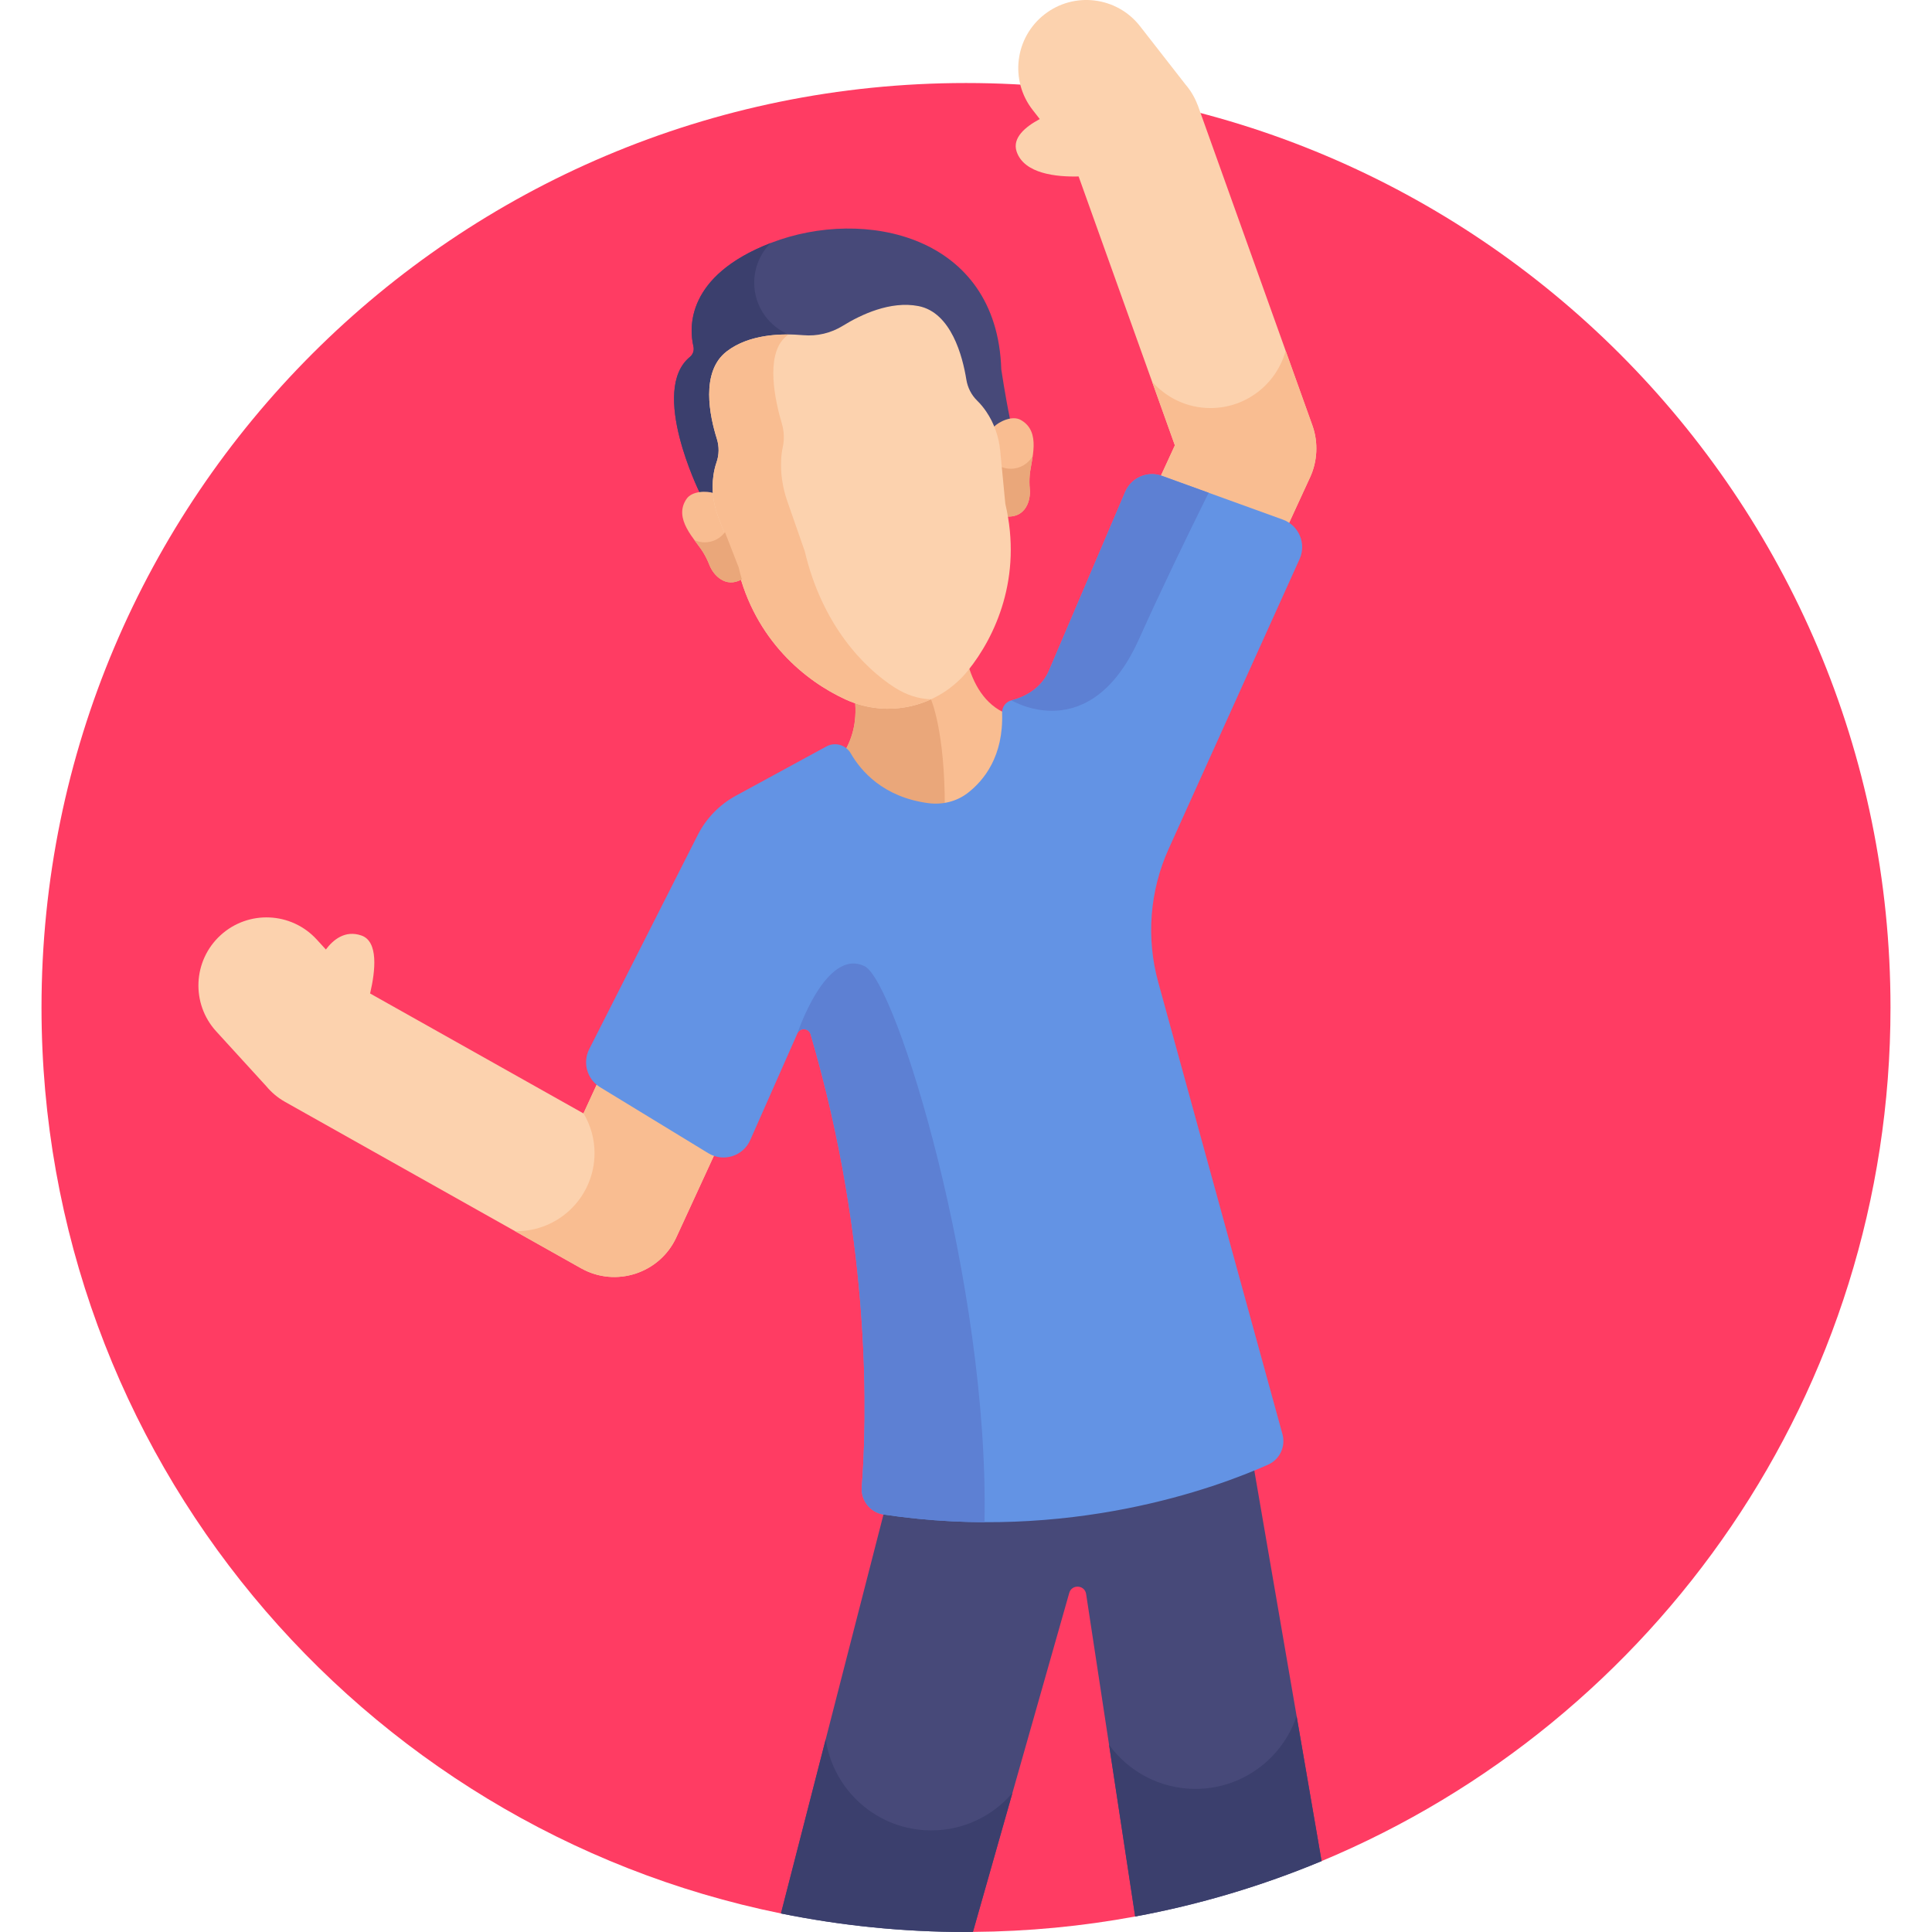 <?xml version="1.0" encoding="iso-8859-1"?>
<!-- Generator: Adobe Illustrator 21.0.0, SVG Export Plug-In . SVG Version: 6.00 Build 0)  -->
<svg xmlns="http://www.w3.org/2000/svg" xmlns:xlink="http://www.w3.org/1999/xlink" version="1.1" id="Capa_1" x="0px" y="0px" viewBox="0 0 512 512" style="enable-background:new 0 0 512 512;" xml:space="preserve" width="512" height="512">
<g>
	<path style="fill:#FF3C63;" d="M256,22C120.69,22,11,131.69,11,267c0,118.515,84.152,217.371,195.962,240.087l0,0l50.877,4.89   c14.675-0.108,29.042-1.503,42.995-4.084l49.403-14.685C438.768,456.284,501,368.914,501,267C501,131.69,391.31,22,256,22z"/>
	<path style="fill:#FCD2AE;" d="M158.706,286.203l-4.081,8.865L98.08,263.282c1.426-6.077,2.229-13.787-2.295-15.361   c-4.33-1.506-7.492,1.124-9.429,3.708l-2.404-2.633c-6.719-7.359-18.132-7.879-25.491-1.159   c-7.359,6.719-7.879,18.132-1.159,25.491l13.236,14.497c1.367,1.641,3.034,3.077,5.007,4.186l78.45,44.099   c9.233,5.186,20.862,1.309,25.232-8.184l10.518-22.848C188.534,304.681,159.447,286.893,158.706,286.203z"/>
	<path style="fill:#F9BD91;" d="M158.707,286.203l-4.068,8.837c1.841,3.092,2.917,6.692,2.917,10.552   c0,11.425-9.261,20.686-20.686,20.686c-0.137,0-0.268-0.018-0.404-0.02l17.529,9.854c9.233,5.186,20.862,1.309,25.232-8.184   l10.518-22.847C188.534,304.681,159.447,286.893,158.707,286.203z"/>
	<path style="fill:#FCD2AE;" d="M347.813,112.792l-30.33-84.73c-0.021-0.059-0.05-0.114-0.072-0.172   c-0.029-0.077-0.065-0.152-0.095-0.229c-0.757-1.966-1.823-3.721-3.123-5.239L302.122,6.946   c-6.129-7.857-17.468-9.259-25.325-3.129c-7.858,6.129-9.259,17.467-3.129,25.325l1.88,2.411c-3.845,2.052-7.339,4.991-6.137,8.599   c1.981,5.949,10.663,6.761,16.437,6.611l25.506,71.256l-4.257,9.248c0.135,0.039,32.696,11.628,33.96,12.528l6.158-13.378   C349.104,122.324,349.422,117.287,347.813,112.792z"/>
	<path style="fill:#F9BD91;" d="M347.814,112.792l-7.1-19.835c-2.413,8.748-10.407,15.182-19.923,15.182   c-6.166,0-11.687-2.713-15.476-6.993l6.04,16.874l-4.257,9.248c0.135,0.039,32.696,11.628,33.96,12.528l6.159-13.378   C349.105,122.324,349.422,117.287,347.814,112.792z"/>
	<path style="fill:#F9BD91;" d="M256.289,175.212c-0.178,0.229-0.356,0.457-0.534,0.678c-3.7,4.592-8.842,7.826-14.602,9.188   c-4.906,1.16-10.016,0.891-14.739-0.722c0.93,6.209-0.384,11.184-2.793,15.133c0.26,0.236,0.497,0.502,0.68,0.82   c2.552,4.444,8.738,12.151,21.502,13.854c4.203,0.561,8.286-0.494,11.486-2.97c4.574-3.537,9.924-10.221,9.615-21.986   C260.877,186.804,257.819,181.042,256.289,175.212z"/>
	<path style="fill:#EAA77A;" d="M246.712,185.313l-0.704-1.91c-1.555,0.704-3.174,1.278-4.855,1.676   c-4.906,1.16-10.016,0.891-14.739-0.722c0.93,6.209-0.384,11.184-2.793,15.133c0.26,0.236,0.497,0.502,0.68,0.82   c2.552,4.444,8.738,12.151,21.502,13.854c1.557,0.208,3.098,0.191,4.583-0.035C250.426,193.573,246.712,185.313,246.712,185.313z"/>
	<polygon style="fill:#474979;" points="189.111,130.713 189.111,130.713 189.111,130.713  "/>
	<path style="fill:#474979;" d="M204.431,64.328c-22.725,8.751-21.809,22.592-20.664,27.479c0.24,1.025-0.103,2.108-0.918,2.774   c-10.809,8.83,2.547,35.909,2.547,35.909c1.246-0.208,2.647-0.015,3.715,0.222c-0.111-1.515-0.067-3.042,0.145-4.558   c0.162-1.156,0.424-2.346,0.829-3.508c0.703-2.016,0.723-4.204,0.082-6.235c-1.852-5.87-4.424-17.692,2.623-23.105   c5.97-4.585,14.576-4.783,20.213-4.28c3.661,0.326,7.337-0.543,10.464-2.474c4.815-2.974,12.599-6.652,19.99-5.226   c8.7,1.679,11.148,13.47,12.13,19.563c0.341,2.118,1.33,4.09,2.873,5.59c0.911,0.885,2.386,2.29,3.063,3.283   c0.841,1.234,1.542,2.548,2.107,3.918c1.069-0.87,2.512-2.47,4.037-2.61c-1.3-6.304-2.318-13.191-2.318-13.191   C264.25,62.151,228.899,54.905,204.431,64.328z"/>
	<path style="fill:#3B3F6D;" d="M199.874,74.925c0-4.101,1.658-7.814,4.338-10.509c-22.493,8.756-21.586,22.52-20.445,27.391   c0.24,1.025-0.103,2.108-0.918,2.774c-10.809,8.83,2.547,35.909,2.547,35.909c1.246-0.208,2.647-0.015,3.714,0.222   c-0.11-1.515-0.067-3.042,0.145-4.558c0.162-1.156,0.424-2.346,0.829-3.508c0.703-2.016,0.723-4.204,0.082-6.235   c-1.852-5.87-4.424-17.692,2.623-23.105c4.827-3.708,11.378-4.545,16.688-4.465C203.867,86.702,199.874,81.287,199.874,74.925z"/>
	<path style="fill:#F9BD91;" d="M270.463,111.266c-2.257-1.236-5.763,0.49-7.123,1.895c0.859,2.066,1.399,4.259,1.609,6.502   l1.31,13.985c0.258,1.091,0.476,2.17,0.661,3.237c4.935,0.277,6.263-4.334,5.989-7.217c-0.118-1.241-0.127-2.49-0.023-3.736   C273.222,121.877,276.118,114.363,270.463,111.266z"/>
	<path style="fill:#EAA77A;" d="M272.886,125.932c0.116-1.395,0.531-3.201,0.8-5.094c-1.153,2.022-3.325,3.388-5.819,3.388   c-0.898,0-1.754-0.18-2.536-0.5l0.929,9.922c0.258,1.091,0.476,2.17,0.661,3.238c4.935,0.277,6.263-4.334,5.989-7.218   C272.791,128.427,272.782,127.177,272.886,125.932z"/>
	<path style="fill:#F9BD91;" d="M181.956,132.193c1.464-2.116,5.372-2.143,7.217-1.496c0.157,2.232,0.657,4.435,1.473,6.534   l5.092,13.09c0.258,1.091,0.546,2.154,0.859,3.19c-4.288,2.458-7.541-1.07-8.588-3.771c-0.45-1.163-1.002-2.283-1.652-3.35   C184.241,142.916,178.287,137.495,181.956,132.193z"/>
	<path style="fill:#FCD2AE;" d="M261.352,109.052c-0.678-0.995-1.468-1.978-2.382-2.865c-1.546-1.503-2.537-3.479-2.88-5.602   c-0.984-6.106-3.994-17.792-12.713-19.475c-7.407-1.43-15.207,2.257-20.033,5.236c-3.134,1.935-6.82,2.807-10.489,2.48   c-5.649-0.503-14.274-0.306-20.257,4.29c-7.062,5.425-4.484,17.273-2.629,23.156c0.642,2.035,0.622,4.228-0.082,6.249   c-0.406,1.165-0.669,2.358-0.831,3.516c-0.526,3.756-0.034,7.58,1.331,11.114l5.072,13.13c4.613,19.51,18.163,30.308,28.648,35.093   c5.473,2.498,11.64,3.099,17.517,1.709c5.877-1.389,11.122-4.689,14.897-9.373c7.232-8.974,14.511-24.697,9.898-44.207   l-1.345-14.008C264.717,115.761,263.468,112.156,261.352,109.052z"/>
	<path style="fill:#F9BD91;" d="M237.214,182.277c-8.326-5.295-19.337-16.694-23.95-36.204l-4.618-13.238   c-1.243-3.563-1.83-7.364-1.631-11.043c0.061-1.134,0.198-2.298,0.447-3.425c0.431-1.957,0.327-4.119-0.278-6.163   c-1.748-5.909-4.378-17.745,0.758-22.714c0.319-0.309,0.654-0.586,0.995-0.848c-5.252-0.035-11.615,0.849-16.337,4.476   c-7.062,5.425-4.484,17.273-2.629,23.156c0.642,2.035,0.622,4.228-0.082,6.249c-0.406,1.165-0.668,2.358-0.831,3.516   c-0.526,3.756-0.034,7.58,1.331,11.114l5.072,13.13c4.613,19.51,18.163,30.308,28.648,35.093c5.473,2.498,11.64,3.099,17.517,1.709   c1.763-0.417,3.459-1.025,5.085-1.771C243.509,185.226,240.257,184.212,237.214,182.277z"/>
	<path style="fill:#474979;" d="M331.354,383.583c0,0-45.777,18.712-95.23,10.024l-29.162,113.48   C222.806,510.306,239.205,512,256,512c0.615,0,1.225-0.019,1.839-0.023l25.521-89.834c0.674-2.371,4.103-2.155,4.474,0.282   l13,85.468c17.162-3.174,33.696-8.134,49.403-14.685L331.354,383.583z"/>
	<path style="fill:#3B3F6D;" d="M246.806,485.073c-14.219,0-25.983-10.494-27.979-24.159l-11.866,46.173   C222.806,510.306,239.205,512,256,512c0.615,0,1.225-0.019,1.839-0.023l10.457-36.81   C263.109,481.227,255.409,485.073,246.806,485.073z"/>
	<path style="fill:#3B3F6D;" d="M343.618,454.787c-3.759,11.208-14.339,19.286-26.812,19.286c-9.418,0-17.755-4.607-22.895-11.686   l6.922,45.506c17.162-3.174,33.696-8.134,49.403-14.685L343.618,454.787z"/>
	<path style="fill:#6393E4;" d="M344.4,148.164c1.855-4.106-0.179-8.923-4.416-10.456l-32.048-11.598   c-3.858-1.396-8.135,0.464-9.745,4.238l-20.202,47.37c-1.765,4.139-5.572,6.788-9.938,7.877c-1.511,0.376-2.538,1.776-2.484,3.351   c0.398,11.478-4.828,17.89-9.096,21.191c-2.971,2.299-6.77,3.198-10.492,2.702c-11.939-1.592-17.851-8.55-20.519-13.195   c-1.287-2.24-4.163-3.073-6.432-1.838l-24.015,13.071c-4.344,2.364-7.868,5.993-10.104,10.405l-28.754,56.741   c-1.824,3.6-0.574,7.997,2.872,10.098l28.689,17.495c3.99,2.433,9.209,0.799,11.099-3.475l12.507-28.279   c0.705-1.595,3.012-1.433,3.503,0.24c16.479,56.104,14.844,103.449,13.557,119.944c-0.279,3.574,2.231,6.783,5.777,7.314   c49.207,7.361,88.204-7.095,101.914-13.216c3.084-1.376,4.687-4.809,3.792-8.066l-32.929-119.81   c-3.222-11.722-2.246-24.202,2.759-35.281L344.4,148.164z"/>
	<path style="fill:#EAA77A;" d="M195.739,150.323l-3.615-9.292c-1.222,1.633-3.165,2.695-5.361,2.695   c-0.972,0-1.894-0.212-2.728-0.584c0.878,1.2,1.744,2.3,2.324,3.25c0.65,1.067,1.202,2.188,1.652,3.35   c1.046,2.701,4.299,6.229,8.587,3.771C196.285,152.476,195.997,151.414,195.739,150.323z"/>
	<path style="fill:#5D80D3;" d="M229.124,256.056c-10.25-5-17.803,17.806-17.803,17.806c0.705-1.595,3.012-1.433,3.503,0.24   c16.479,56.104,14.843,103.449,13.557,119.944c-0.279,3.574,2.231,6.783,5.777,7.314c9.317,1.394,18.265,2.003,26.747,2.037   C262.141,340.4,237.542,260.162,229.124,256.056z"/>
	<path style="fill:#5D80D3;" d="M301.874,169.306c5.655-12.616,12.501-26.761,18.432-38.719l-12.371-4.477   c-3.858-1.396-8.135,0.464-9.745,4.238l-20.202,47.37c-1.765,4.139-5.572,6.788-9.938,7.877   C268.051,185.594,288.874,198.306,301.874,169.306z"/>
</g>















</svg>
